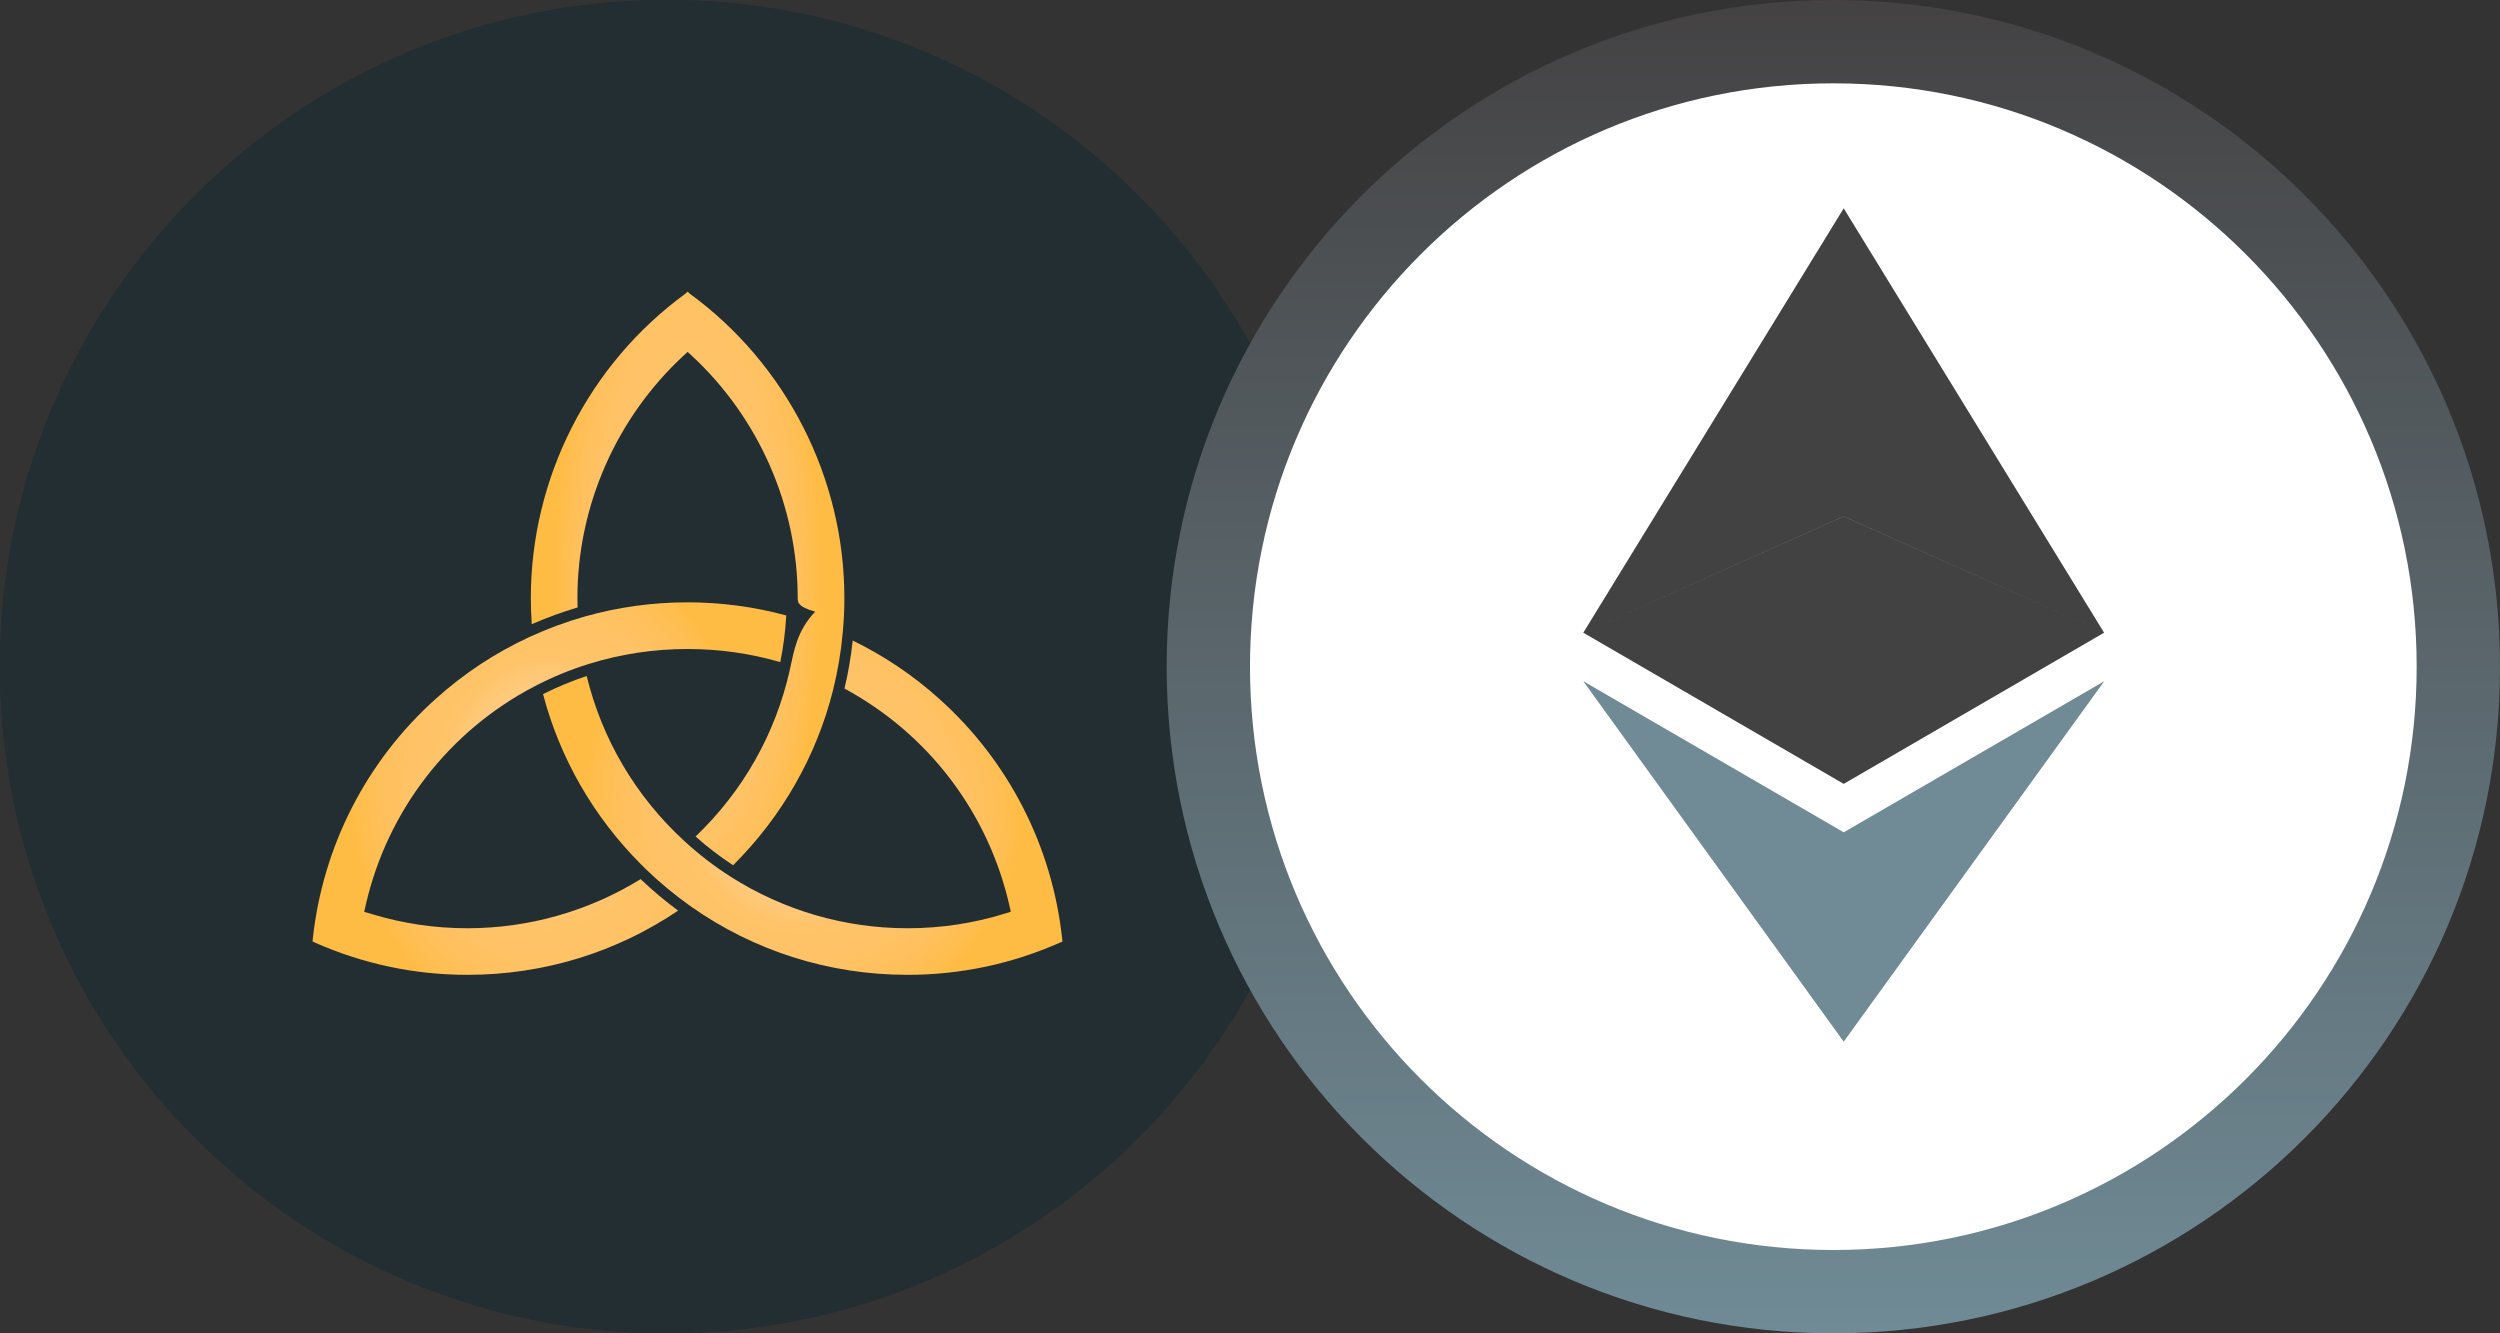 <svg width="60" height="32" viewBox="0 0 60 32" fill="none" xmlns="http://www.w3.org/2000/svg">
 <rect x="0" y="0" width="60" height="32" fill="#333333" stroke="none"/>
 <path d="M16 32C24.837 32 32 24.837 32 16C32 7.163 24.837 0 16 0C7.163 0 0 7.163 0 16C0 24.837 7.163 32 16 32Z" fill="#232E33"/>
 <path d="M18.954 16.084C18.611 17.611 17.831 18.99 16.694 20.076C16.975 20.328 17.278 20.558 17.594 20.766C17.601 20.759 17.608 20.754 17.613 20.747C18.775 19.585 19.6 18.137 19.994 16.559C20.106 16.107 20.187 15.634 20.228 15.162C20.253 14.891 20.265 14.617 20.265 14.353C20.265 11.476 18.878 8.746 16.556 7.049L16.544 7.039L16.503 7L16.449 7.049C14.125 8.746 12.74 11.476 12.74 14.353C12.74 14.558 12.748 14.768 12.762 14.981C13.119 14.825 13.489 14.69 13.863 14.578C13.861 14.497 13.858 14.424 13.858 14.353C13.858 12.149 14.79 10.026 16.415 8.526L16.503 8.446L16.591 8.526C18.215 10.026 19.145 12.149 19.145 14.353C19.145 14.453 19.142 14.561 19.564 14.68C19.118 15.152 19.057 15.625 18.954 16.084Z" fill="url(#paint0_radial_0_1)"/>
 <path d="M10.458 16.772C8.794 18.264 7.747 20.311 7.507 22.532L7.5 22.593L7.564 22.625C8.723 23.136 9.951 23.396 11.218 23.396C13.041 23.396 14.783 22.862 16.275 21.855C15.962 21.625 15.661 21.37 15.375 21.099C14.127 21.869 12.691 22.278 11.218 22.278C10.441 22.278 9.672 22.165 8.931 21.94L8.816 21.906L8.74 21.884L8.755 21.818L8.782 21.701C9.303 19.45 10.776 17.545 12.821 16.476C13.242 16.256 13.684 16.072 14.137 15.933C14.9 15.696 15.695 15.576 16.5 15.576C17.258 15.576 18.007 15.681 18.726 15.891C18.802 15.524 18.849 15.148 18.87 14.771C18.098 14.561 17.302 14.456 16.5 14.456C15.663 14.456 14.832 14.57 14.029 14.798C13.574 14.928 13.127 15.094 12.698 15.292C11.881 15.671 11.128 16.168 10.458 16.772Z" fill="url(#paint1_radial_0_1)"/>
 <path d="M21.781 23.396C23.048 23.396 24.279 23.136 25.439 22.623L25.443 22.62L25.5 22.598L25.492 22.532C25.253 20.309 24.206 18.264 22.542 16.772C21.916 16.209 21.219 15.74 20.465 15.373C20.424 15.764 20.358 16.151 20.267 16.525C22.288 17.616 23.731 19.519 24.233 21.764L24.259 21.881L24.144 21.918C23.381 22.158 22.586 22.278 21.781 22.278C20.274 22.278 18.806 21.85 17.539 21.043C17.138 20.788 16.759 20.495 16.412 20.174C15.252 19.105 14.45 17.74 14.08 16.224C13.721 16.344 13.371 16.488 13.033 16.659C13.437 18.198 14.249 19.609 15.387 20.747C15.409 20.769 15.433 20.791 15.455 20.815L15.479 20.84C15.822 21.172 16.191 21.478 16.573 21.749C18.099 22.826 19.9 23.396 21.781 23.396Z" fill="url(#paint2_radial_0_1)"/>
 <path d="M16 32C24.837 32 32 24.837 32 16C32 7.163 24.837 0 16 0C7.163 0 0 7.163 0 16C0 24.837 7.163 32 16 32Z" fill="#232E33"/>
 <path d="M18.954 16.084C18.611 17.611 17.831 18.99 16.694 20.076C16.975 20.328 17.278 20.558 17.594 20.766C17.601 20.759 17.608 20.754 17.613 20.747C18.775 19.585 19.6 18.137 19.994 16.559C20.106 16.107 20.187 15.634 20.228 15.162C20.253 14.891 20.265 14.617 20.265 14.353C20.265 11.476 18.878 8.746 16.556 7.049L16.544 7.039L16.503 7L16.449 7.049C14.125 8.746 12.74 11.476 12.74 14.353C12.74 14.558 12.748 14.768 12.762 14.981C13.119 14.825 13.489 14.69 13.863 14.578C13.861 14.497 13.858 14.424 13.858 14.353C13.858 12.149 14.79 10.026 16.415 8.526L16.503 8.446L16.591 8.526C18.215 10.026 19.145 12.149 19.145 14.353C19.145 14.453 19.142 14.561 19.564 14.68C19.118 15.152 19.057 15.625 18.954 16.084Z" fill="url(#paint3_radial_0_1)"/>
 <path d="M10.458 16.772C8.794 18.264 7.747 20.311 7.507 22.532L7.5 22.593L7.564 22.625C8.723 23.136 9.951 23.396 11.218 23.396C13.041 23.396 14.783 22.862 16.275 21.855C15.962 21.625 15.661 21.37 15.375 21.099C14.127 21.869 12.691 22.278 11.218 22.278C10.441 22.278 9.672 22.165 8.931 21.94L8.816 21.906L8.74 21.884L8.755 21.818L8.782 21.701C9.303 19.45 10.776 17.545 12.821 16.476C13.242 16.256 13.684 16.072 14.137 15.933C14.9 15.696 15.695 15.576 16.5 15.576C17.258 15.576 18.007 15.681 18.726 15.891C18.802 15.524 18.849 15.148 18.87 14.771C18.098 14.561 17.302 14.456 16.5 14.456C15.663 14.456 14.832 14.57 14.029 14.798C13.574 14.928 13.127 15.094 12.698 15.292C11.881 15.671 11.128 16.168 10.458 16.772Z" fill="url(#paint4_radial_0_1)"/>
 <path d="M21.781 23.396C23.048 23.396 24.279 23.136 25.439 22.623L25.443 22.62L25.5 22.598L25.492 22.532C25.253 20.309 24.206 18.264 22.542 16.772C21.916 16.209 21.219 15.74 20.465 15.373C20.424 15.764 20.358 16.151 20.267 16.525C22.288 17.616 23.731 19.519 24.233 21.764L24.259 21.881L24.144 21.918C23.381 22.158 22.586 22.278 21.781 22.278C20.274 22.278 18.806 21.85 17.539 21.043C17.138 20.788 16.759 20.495 16.412 20.174C15.252 19.105 14.45 17.74 14.08 16.224C13.721 16.344 13.371 16.488 13.033 16.659C13.437 18.198 14.249 19.609 15.387 20.747C15.409 20.769 15.433 20.791 15.455 20.815L15.479 20.84C15.822 21.172 16.191 21.478 16.573 21.749C18.099 22.826 19.9 23.396 21.781 23.396Z" fill="url(#paint5_radial_0_1)"/>
 <path d="M16 32C24.837 32 32 24.837 32 16C32 7.163 24.837 0 16 0C7.163 0 0 7.163 0 16C0 24.837 7.163 32 16 32Z" fill="#232E33"/>
 <path d="M18.954 16.084C18.611 17.611 17.831 18.99 16.694 20.076C16.975 20.328 17.278 20.558 17.594 20.766C17.601 20.759 17.608 20.754 17.613 20.747C18.775 19.585 19.6 18.137 19.994 16.559C20.106 16.107 20.187 15.634 20.228 15.162C20.253 14.891 20.265 14.617 20.265 14.353C20.265 11.476 18.878 8.746 16.556 7.049L16.544 7.039L16.503 7L16.449 7.049C14.125 8.746 12.74 11.476 12.74 14.353C12.74 14.558 12.748 14.768 12.762 14.981C13.119 14.825 13.489 14.69 13.863 14.578C13.861 14.497 13.858 14.424 13.858 14.353C13.858 12.149 14.79 10.026 16.415 8.526L16.503 8.446L16.591 8.526C18.215 10.026 19.145 12.149 19.145 14.353C19.145 14.453 19.142 14.561 19.564 14.68C19.118 15.152 19.057 15.625 18.954 16.084Z" fill="url(#paint6_radial_0_1)"/>
 <path d="M10.458 16.772C8.794 18.264 7.747 20.311 7.507 22.532L7.5 22.593L7.564 22.625C8.723 23.136 9.951 23.396 11.218 23.396C13.041 23.396 14.783 22.862 16.275 21.855C15.962 21.625 15.661 21.37 15.375 21.099C14.127 21.869 12.691 22.278 11.218 22.278C10.441 22.278 9.672 22.165 8.931 21.94L8.816 21.906L8.74 21.884L8.755 21.818L8.782 21.701C9.303 19.45 10.776 17.545 12.821 16.476C13.242 16.256 13.684 16.072 14.137 15.933C14.9 15.696 15.695 15.576 16.5 15.576C17.258 15.576 18.007 15.681 18.726 15.891C18.802 15.524 18.849 15.148 18.87 14.771C18.098 14.561 17.302 14.456 16.5 14.456C15.663 14.456 14.832 14.57 14.029 14.798C13.574 14.928 13.127 15.094 12.698 15.292C11.881 15.671 11.128 16.168 10.458 16.772Z" fill="url(#paint7_radial_0_1)"/>
 <path d="M21.781 23.396C23.048 23.396 24.279 23.136 25.439 22.623L25.443 22.62L25.5 22.598L25.492 22.532C25.253 20.309 24.206 18.264 22.542 16.772C21.916 16.209 21.219 15.74 20.465 15.373C20.424 15.764 20.358 16.151 20.267 16.525C22.288 17.616 23.731 19.519 24.233 21.764L24.259 21.881L24.144 21.918C23.381 22.158 22.586 22.278 21.781 22.278C20.274 22.278 18.806 21.85 17.539 21.043C17.138 20.788 16.759 20.495 16.412 20.174C15.252 19.105 14.45 17.74 14.08 16.224C13.721 16.344 13.371 16.488 13.033 16.659C13.437 18.198 14.249 19.609 15.387 20.747C15.409 20.769 15.433 20.791 15.455 20.815L15.479 20.84C15.822 21.172 16.191 21.478 16.573 21.749C18.099 22.826 19.9 23.396 21.781 23.396Z" fill="url(#paint8_radial_0_1)"/>
 <path d="M44 31C52.284 31 59 24.284 59 16C59 7.716 52.284 1 44 1C35.716 1 29 7.716 29 16C29 24.284 35.716 31 44 31Z" fill="white" stroke="url(#paint9_linear_0_1)" stroke-width="2"/>
 <path fill-rule="evenodd" clip-rule="evenodd" d="M44.249 19.976V19.975L37.999 16.349L44.249 25V25H44.249V25L50.502 16.349L44.249 19.976Z" fill="#708B96"/>
 <path fill-rule="evenodd" clip-rule="evenodd" d="M44.249 5V5V5L50.498 15.185L44.249 12.392L37.999 15.185L44.249 5V5L44.249 5ZM44.249 12.394L37.999 15.185L44.249 18.813H44.249L50.498 15.185L44.249 12.394H44.249Z" fill="#424242"/>
 <defs>
  <radialGradient id="paint0_radial_0_1" cx="0" cy="0" r="1" gradientUnits="userSpaceOnUse" gradientTransform="translate(16.503 13.881) scale(3.164 8.994)">
   <stop stop-color="#FCD295"/>
   <stop offset="0.183" stop-color="#FDD192"/>
   <stop offset="0.332" stop-color="#FDCE88"/>
   <stop offset="0.468" stop-color="#FEC877"/>
   <stop offset="0.552" stop-color="#FFC368"/>
   <stop offset="0.717" stop-color="#FFC265"/>
   <stop offset="0.851" stop-color="#FFC05B"/>
   <stop offset="0.973" stop-color="#FFBD4A"/>
   <stop offset="1" stop-color="#FFBC45"/>
  </radialGradient>
  <radialGradient id="paint1_radial_0_1" cx="0" cy="0" r="1" gradientUnits="userSpaceOnUse" gradientTransform="translate(13.185 18.924) scale(4.782 5.841)">
   <stop stop-color="#FCD295"/>
   <stop offset="0.183" stop-color="#FDD192"/>
   <stop offset="0.332" stop-color="#FDCE88"/>
   <stop offset="0.468" stop-color="#FEC877"/>
   <stop offset="0.552" stop-color="#FFC368"/>
   <stop offset="0.717" stop-color="#FFC265"/>
   <stop offset="0.851" stop-color="#FFC05B"/>
   <stop offset="0.973" stop-color="#FFBD4A"/>
   <stop offset="1" stop-color="#FFBC45"/>
  </radialGradient>
  <radialGradient id="paint2_radial_0_1" cx="0" cy="0" r="1" gradientUnits="userSpaceOnUse" gradientTransform="translate(19.267 19.383) scale(5.242 5.242)">
   <stop stop-color="#FCD295"/>
   <stop offset="0.183" stop-color="#FDD192"/>
   <stop offset="0.332" stop-color="#FDCE88"/>
   <stop offset="0.468" stop-color="#FEC877"/>
   <stop offset="0.552" stop-color="#FFC368"/>
   <stop offset="0.717" stop-color="#FFC265"/>
   <stop offset="0.851" stop-color="#FFC05B"/>
   <stop offset="0.973" stop-color="#FFBD4A"/>
   <stop offset="1" stop-color="#FFBC45"/>
  </radialGradient>
  <radialGradient id="paint3_radial_0_1" cx="0" cy="0" r="1" gradientUnits="userSpaceOnUse" gradientTransform="translate(16.503 13.881) scale(3.164 8.994)">
   <stop stop-color="#FCD295"/>
   <stop offset="0.183" stop-color="#FDD192"/>
   <stop offset="0.332" stop-color="#FDCE88"/>
   <stop offset="0.468" stop-color="#FEC877"/>
   <stop offset="0.552" stop-color="#FFC368"/>
   <stop offset="0.717" stop-color="#FFC265"/>
   <stop offset="0.851" stop-color="#FFC05B"/>
   <stop offset="0.973" stop-color="#FFBD4A"/>
   <stop offset="1" stop-color="#FFBC45"/>
  </radialGradient>
  <radialGradient id="paint4_radial_0_1" cx="0" cy="0" r="1" gradientUnits="userSpaceOnUse" gradientTransform="translate(13.185 18.924) scale(4.782 5.841)">
   <stop stop-color="#FCD295"/>
   <stop offset="0.183" stop-color="#FDD192"/>
   <stop offset="0.332" stop-color="#FDCE88"/>
   <stop offset="0.468" stop-color="#FEC877"/>
   <stop offset="0.552" stop-color="#FFC368"/>
   <stop offset="0.717" stop-color="#FFC265"/>
   <stop offset="0.851" stop-color="#FFC05B"/>
   <stop offset="0.973" stop-color="#FFBD4A"/>
   <stop offset="1" stop-color="#FFBC45"/>
  </radialGradient>
  <radialGradient id="paint5_radial_0_1" cx="0" cy="0" r="1" gradientUnits="userSpaceOnUse" gradientTransform="translate(19.267 19.383) scale(5.242 5.242)">
   <stop stop-color="#FCD295"/>
   <stop offset="0.183" stop-color="#FDD192"/>
   <stop offset="0.332" stop-color="#FDCE88"/>
   <stop offset="0.468" stop-color="#FEC877"/>
   <stop offset="0.552" stop-color="#FFC368"/>
   <stop offset="0.717" stop-color="#FFC265"/>
   <stop offset="0.851" stop-color="#FFC05B"/>
   <stop offset="0.973" stop-color="#FFBD4A"/>
   <stop offset="1" stop-color="#FFBC45"/>
  </radialGradient>
  <radialGradient id="paint6_radial_0_1" cx="0" cy="0" r="1" gradientUnits="userSpaceOnUse" gradientTransform="translate(16.503 13.881) scale(3.164 8.994)">
   <stop stop-color="#FCD295"/>
   <stop offset="0.183" stop-color="#FDD192"/>
   <stop offset="0.332" stop-color="#FDCE88"/>
   <stop offset="0.468" stop-color="#FEC877"/>
   <stop offset="0.552" stop-color="#FFC368"/>
   <stop offset="0.717" stop-color="#FFC265"/>
   <stop offset="0.851" stop-color="#FFC05B"/>
   <stop offset="0.973" stop-color="#FFBD4A"/>
   <stop offset="1" stop-color="#FFBC45"/>
  </radialGradient>
  <radialGradient id="paint7_radial_0_1" cx="0" cy="0" r="1" gradientUnits="userSpaceOnUse" gradientTransform="translate(13.185 18.924) scale(4.782 5.841)">
   <stop stop-color="#FCD295"/>
   <stop offset="0.183" stop-color="#FDD192"/>
   <stop offset="0.332" stop-color="#FDCE88"/>
   <stop offset="0.468" stop-color="#FEC877"/>
   <stop offset="0.552" stop-color="#FFC368"/>
   <stop offset="0.717" stop-color="#FFC265"/>
   <stop offset="0.851" stop-color="#FFC05B"/>
   <stop offset="0.973" stop-color="#FFBD4A"/>
   <stop offset="1" stop-color="#FFBC45"/>
  </radialGradient>
  <radialGradient id="paint8_radial_0_1" cx="0" cy="0" r="1" gradientUnits="userSpaceOnUse" gradientTransform="translate(19.267 19.383) scale(5.242 5.242)">
   <stop stop-color="#FCD295"/>
   <stop offset="0.183" stop-color="#FDD192"/>
   <stop offset="0.332" stop-color="#FDCE88"/>
   <stop offset="0.468" stop-color="#FEC877"/>
   <stop offset="0.552" stop-color="#FFC368"/>
   <stop offset="0.717" stop-color="#FFC265"/>
   <stop offset="0.851" stop-color="#FFC05B"/>
   <stop offset="0.973" stop-color="#FFBD4A"/>
   <stop offset="1" stop-color="#FFBC45"/>
  </radialGradient>
  <linearGradient id="paint9_linear_0_1" x1="44" y1="-0" x2="44" y2="32" gradientUnits="userSpaceOnUse">
   <stop stop-color="#444243"/>
   <stop offset="1" stop-color="#708B96"/>
  </linearGradient>
 </defs>
</svg>
